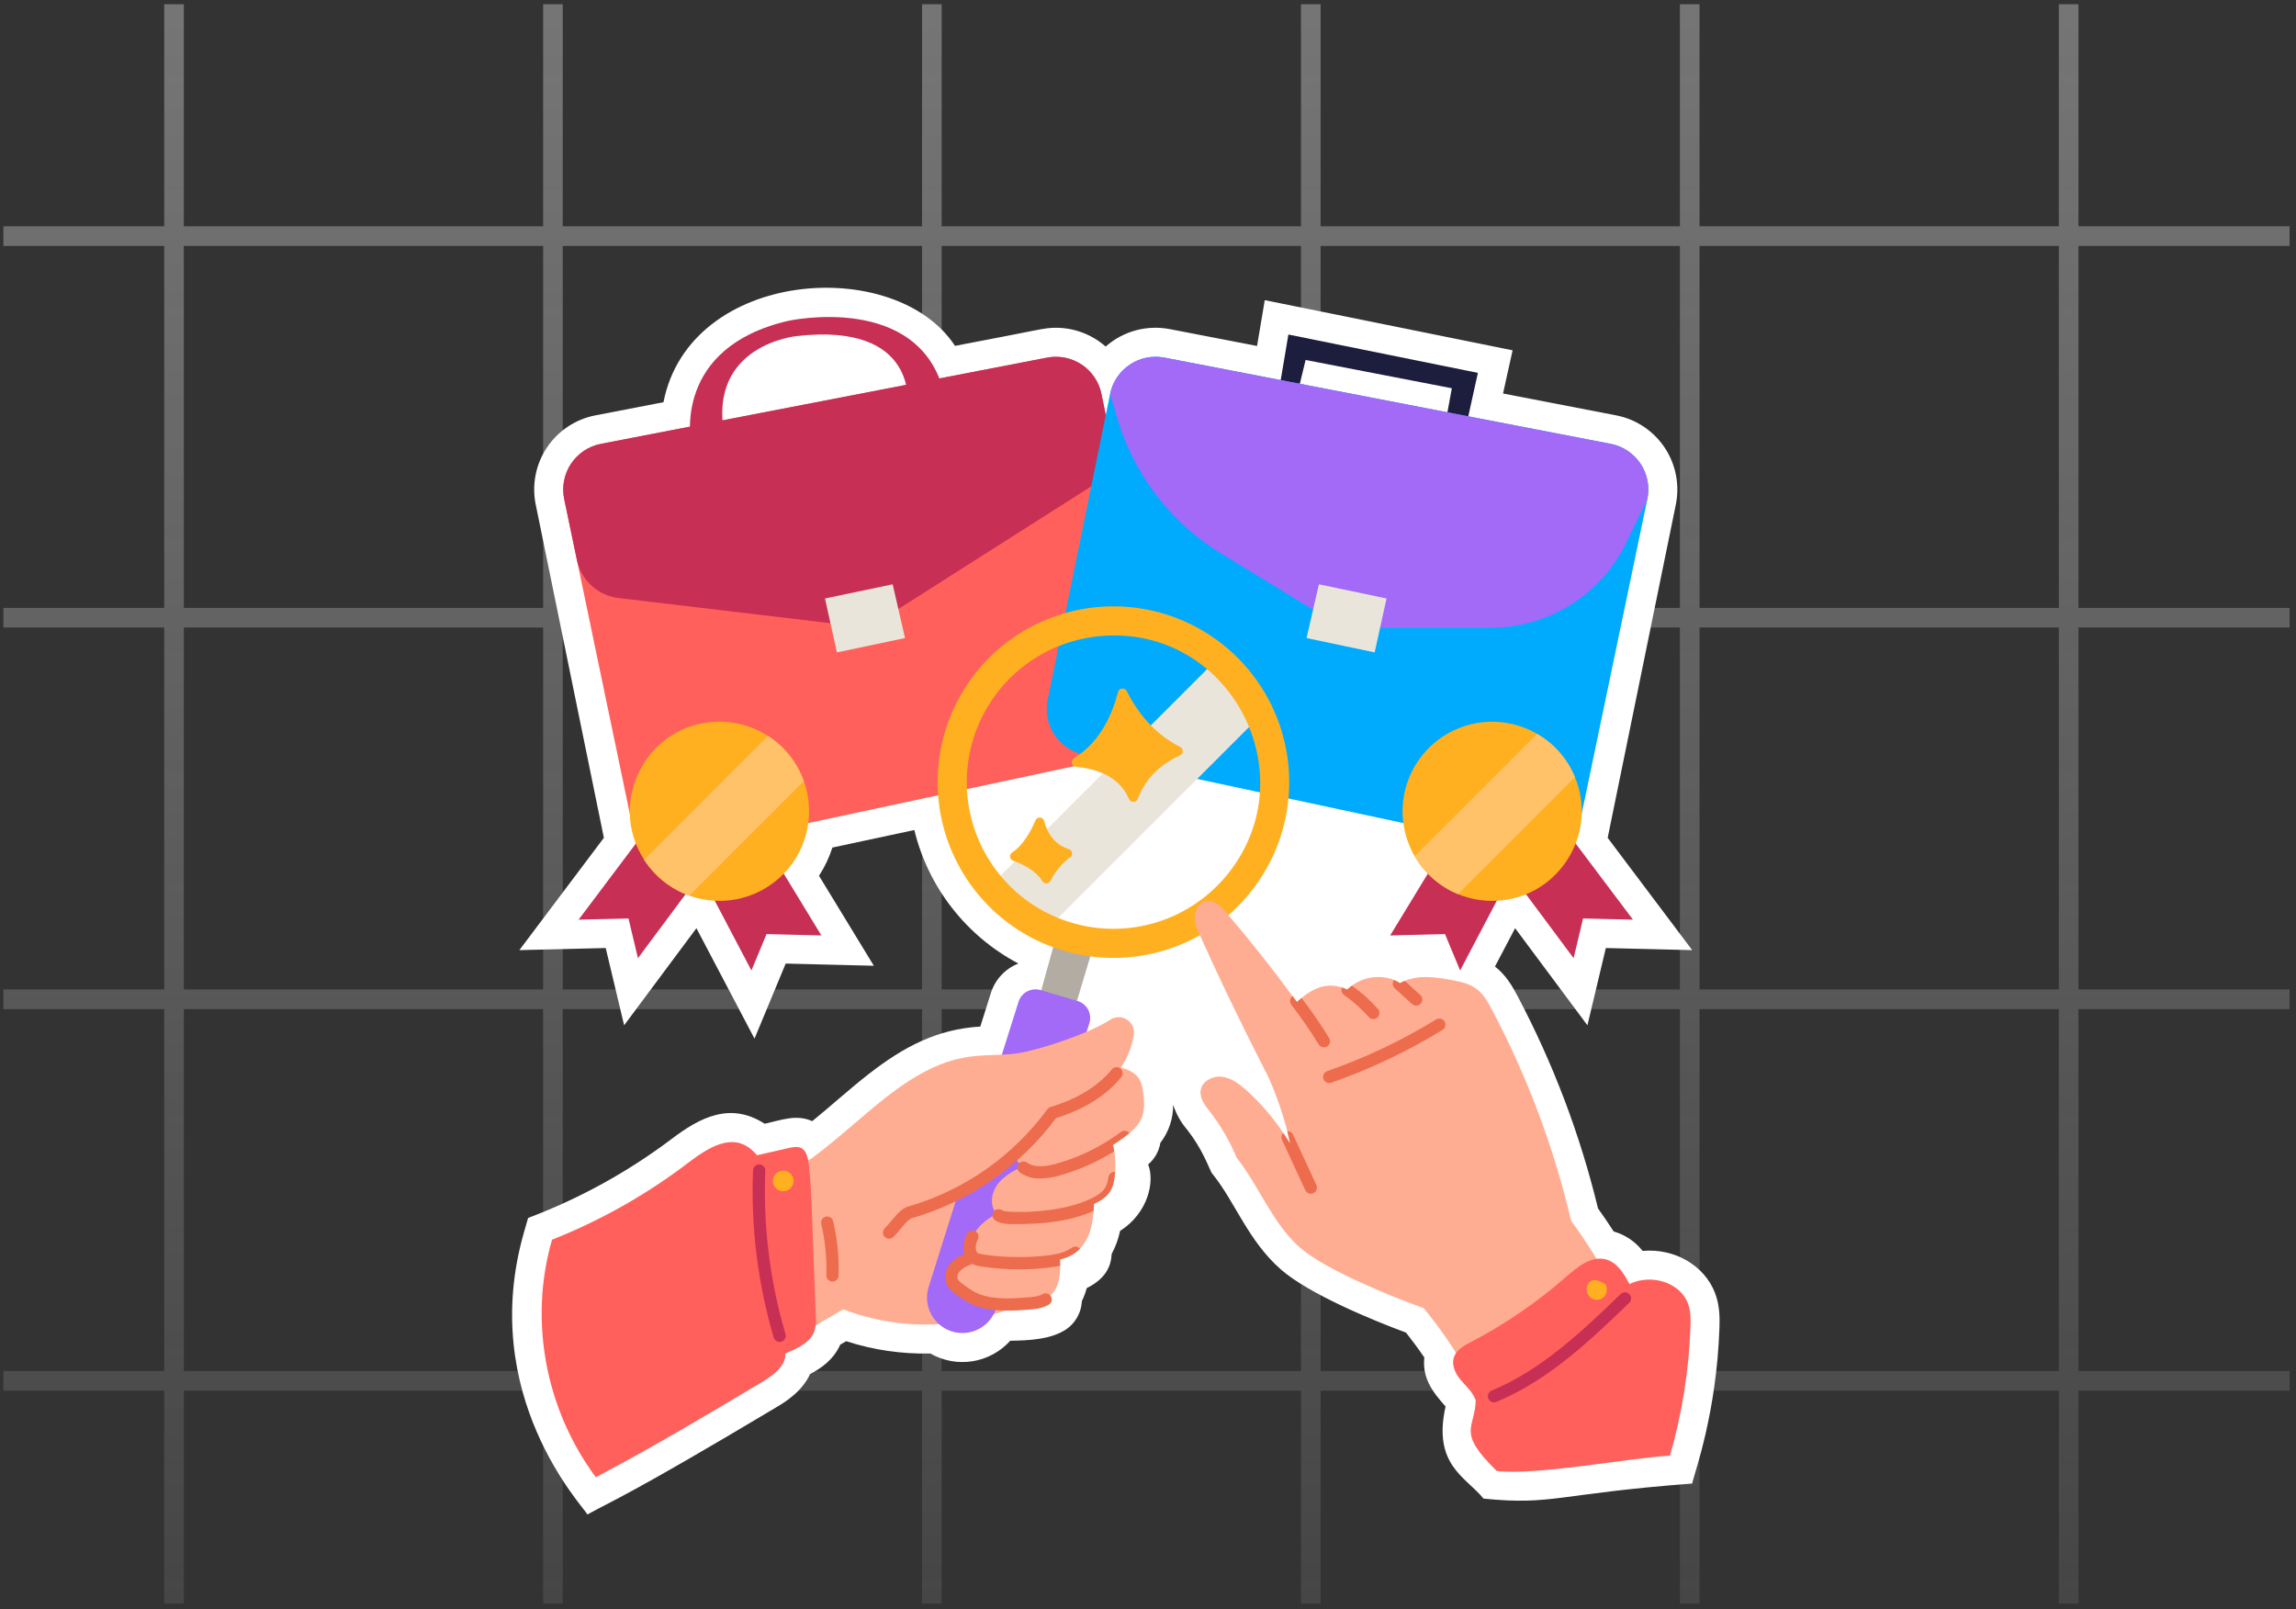 <svg width="234" height="164" viewBox="0 0 234 164" fill="none" xmlns="http://www.w3.org/2000/svg">
<rect x="0" y="0" width="234" height="164" fill="#333333" stroke="none"/>
<g clip-path="url(#clip0_6225_88248)">
<path d="M17.735 -14.418V225.97M56.353 -14.418V225.97M94.972 -14.418V225.97M133.591 -14.418V225.97M172.21 -14.418V225.97M210.829 -14.418V225.97M249.448 -14.418V225.97M288.066 -14.418V225.97M326.685 -14.418V225.97M365.304 -14.418V225.97M403.923 -14.418V225.97M0.345 -14.826H435.435M0.345 24.064H435.435M0.345 62.955H435.435M0.345 101.846H435.435M0.345 140.737H435.435M0.345 179.627H435.435M0.345 218.518H435.435" stroke="url(#paint0_linear_6225_88248)" stroke-opacity="0.4" stroke-width="2"/>
</g>
<path d="M174.771 131.735C173.71 129.025 170.735 127.195 167.408 127.49C166.658 126.536 165.627 125.843 164.461 125.51C163.902 124.648 163.378 123.878 162.863 123.16C161.043 115.644 158.294 108.383 154.68 101.545C154.119 100.484 153.478 99.38 152.363 98.505L154.416 94.601L161.785 104.498L163.661 96.622L172.463 96.836L163.849 85.39C163.857 85.352 170.784 51.479 170.789 51.454C170.996 50.455 171.003 49.425 170.809 48.425C170.615 47.423 170.224 46.471 169.658 45.622C169.093 44.774 168.364 44.046 167.515 43.481C166.666 42.917 165.714 42.526 164.712 42.333L153.184 40.105L154.158 35.703L128.9 30.591L128.113 35.261L119.238 33.546C118.083 33.32 116.891 33.363 115.755 33.67C114.619 33.978 113.569 34.542 112.685 35.32C111.285 34.088 109.486 33.407 107.621 33.405C106.345 33.405 106.232 33.574 97.33 35.251C91.265 25.964 70.289 27.394 67.619 40.992L60.682 42.333C59.68 42.525 58.726 42.916 57.877 43.48C57.027 44.045 56.298 44.774 55.733 45.623C55.167 46.472 54.776 47.425 54.583 48.427C54.389 49.429 54.397 50.459 54.605 51.458C54.61 51.483 61.54 85.363 61.546 85.388L52.931 96.836L61.732 96.622L63.609 104.498L70.977 94.601L76.897 105.857L80.076 98.205L89.059 98.43L83.47 89.259C84.052 88.365 84.511 87.398 84.835 86.382L93.185 84.595C93.888 87.485 95.198 90.192 97.027 92.538C98.855 94.883 101.161 96.814 103.792 98.202C103.129 98.461 102.532 98.865 102.046 99.386C101.56 99.907 101.198 100.531 100.985 101.211L99.909 104.627C95.502 104.883 92.091 106.695 88.549 109.453C86.534 111.022 84.739 112.678 82.78 114.265C81.173 113.554 79.758 114.121 77.932 114.531C74.441 112.28 71.348 113.86 68.372 116.139C63.925 119.479 59.026 122.17 53.823 124.133L53.42 125.527C48.593 142.249 59.533 153.629 59.866 154.354C62.39 152.951 64.051 152.431 79.163 143.402C79.955 142.929 81.728 141.869 82.562 140.038C83.707 139.444 84.959 138.567 85.633 137.046C85.834 136.927 86.035 136.81 86.236 136.692C89.006 137.589 91.908 138.014 94.819 137.947C96.119 138.694 97.637 138.973 99.118 138.736C100.6 138.5 101.955 137.763 102.959 136.648C105.028 136.618 106.91 136.487 108.381 135.658C108.928 135.351 109.387 134.909 109.715 134.374C110.044 133.84 110.231 133.231 110.259 132.605C110.469 132.185 110.634 131.743 110.751 131.288C112.229 130.544 113.23 129.49 113.292 127.809C113.692 127.071 113.982 126.279 114.153 125.457C117.039 123.609 117.704 120.39 117.014 118.683C117.679 118.118 118.121 117.335 118.261 116.474C119.12 115.364 119.579 113.996 119.563 112.592C119.864 113.524 120.347 114.386 120.984 115.129L121.021 115.176C122.489 117.053 123.114 118.785 123.473 119.52L123.713 119.824C125.881 122.57 127.26 126.503 130.539 129.38C133.365 131.858 139.787 134.518 143.298 135.819C143.886 136.57 144.52 137.413 145.162 138.352C144.935 140.456 146.008 141.874 147.328 143.347C145.988 149.331 149.425 150.541 151.196 152.736C158.265 153.445 158.674 152.244 172.455 151.202C172.753 149.933 174.933 144.013 175.239 135.364C175.278 134.284 175.276 133.023 174.771 131.735Z" fill="white"/>
<path d="M130.261 40.311L131.308 34.094L150.621 38.003L149.263 44.145L147.222 43.638L147.966 39.571L133.062 36.688L132.091 40.688L130.261 40.311Z" fill="#1D1D3D"/>
<path d="M114.968 76.91L69.813 86.575C69.202 86.705 68.572 86.714 67.959 86.6C67.345 86.487 66.76 86.253 66.237 85.912C65.714 85.572 65.263 85.131 64.911 84.616C64.559 84.1 64.312 83.52 64.185 82.909L59.517 60.533L57.498 50.855C57.371 50.24 57.367 49.606 57.486 48.989C57.606 48.373 57.846 47.786 58.195 47.263C58.543 46.74 58.992 46.292 59.515 45.944C60.038 45.596 60.625 45.355 61.242 45.236L106.716 36.449C107.942 36.213 109.211 36.469 110.248 37.163C111.285 37.856 112.008 38.931 112.258 40.153L113.84 47.903L118.616 71.33C118.867 72.553 118.624 73.826 117.941 74.871C117.258 75.916 116.189 76.649 114.968 76.91Z" fill="#FF605B"/>
<path d="M70.427 44.984C70.427 44.984 68.551 35.416 80.354 32.695C80.354 32.695 93.723 29.753 96.22 40.102L92.492 41.299C92.492 41.299 93.634 32.842 81.236 34.248C81.236 34.248 72.199 35.081 73.796 44.204L70.427 44.984Z" fill="#C72F55"/>
<path d="M110.978 49.721L88.55 63.98L63.034 60.949C62.01 60.827 61.049 60.387 60.288 59.69C59.527 58.993 59.004 58.074 58.794 57.064L57.498 50.854C57.371 50.239 57.367 49.604 57.486 48.988C57.606 48.371 57.846 47.784 58.195 47.261C58.543 46.739 58.992 46.29 59.515 45.942C60.038 45.594 60.625 45.354 61.242 45.235L106.717 36.447C107.942 36.211 109.211 36.467 110.249 37.16C111.286 37.854 112.008 38.929 112.258 40.152L113.161 44.579C113.361 45.557 113.259 46.571 112.869 47.489C112.479 48.407 111.82 49.186 110.978 49.721Z" fill="#C72F55"/>
<path d="M84.08 60.995L85.294 66.491L92.237 65.029L90.977 59.551L84.08 60.995Z" fill="#EAE5DB"/>
<path d="M66.163 84.17L58.967 93.732L64.053 93.609L65.017 97.656L70.928 89.718L66.163 84.17Z" fill="#C72F55"/>
<path d="M78.544 86.857L83.713 95.34L78.124 95.2L76.582 98.909L72.147 90.476L78.544 86.857Z" fill="#C72F55"/>
<path d="M82.456 82.683C82.457 85.105 81.495 87.427 79.783 89.14C78.071 90.853 75.749 91.816 73.328 91.816C71.797 91.817 70.291 91.433 68.948 90.699C67.605 89.964 66.468 88.904 65.642 87.615C61.782 81.625 66.047 73.555 73.328 73.555C74.526 73.554 75.714 73.79 76.822 74.248C77.93 74.707 78.936 75.379 79.784 76.227C80.632 77.075 81.304 78.081 81.763 79.189C82.221 80.297 82.457 81.484 82.456 82.683Z" fill="#FFB020"/>
<path d="M81.928 79.61L70.254 91.284C68.353 90.605 66.731 89.314 65.642 87.615L78.258 74.998C79.954 76.091 81.243 77.712 81.928 79.61Z" fill="#FFC269"/>
<path d="M110.425 76.909L155.58 86.573C156.191 86.704 156.821 86.713 157.434 86.599C158.048 86.485 158.633 86.251 159.156 85.911C159.679 85.57 160.13 85.129 160.482 84.614C160.834 84.099 161.081 83.519 161.208 82.908L165.876 60.531L167.895 50.854C168.022 50.239 168.026 49.604 167.907 48.988C167.787 48.371 167.546 47.784 167.198 47.261C166.85 46.739 166.401 46.29 165.878 45.942C165.355 45.594 164.768 45.354 164.151 45.235L118.677 36.447C117.451 36.211 116.182 36.467 115.144 37.16C114.107 37.854 113.385 38.929 113.135 40.152L111.553 47.901L106.777 71.328C106.526 72.552 106.769 73.825 107.452 74.87C108.135 75.915 109.204 76.648 110.425 76.909Z" fill="#00ABFE"/>
<path d="M124.426 56.399L136.844 63.98H151.929C154.813 63.98 157.639 63.167 160.082 61.634C162.525 60.101 164.486 57.91 165.741 55.313L167.895 50.854C168.023 50.239 168.027 49.604 167.907 48.988C167.788 48.371 167.547 47.784 167.199 47.261C166.85 46.739 166.402 46.29 165.879 45.942C165.356 45.594 164.769 45.354 164.152 45.235L118.677 36.447C117.451 36.211 116.182 36.467 115.145 37.16C114.107 37.854 113.385 38.929 113.136 40.152L113.892 42.7C115.586 48.413 119.34 53.294 124.426 56.399Z" fill="#A369F7"/>
<path d="M141.314 60.995L140.1 66.491L133.157 65.029L134.417 59.551L141.314 60.995Z" fill="#EAE5DB"/>
<path d="M159.23 84.17L166.427 93.732L161.341 93.609L160.376 97.656L154.466 89.718L159.23 84.17Z" fill="#C72F55"/>
<path d="M146.849 86.857L141.681 95.34L147.27 95.2L148.811 98.909L153.246 90.476L146.849 86.857Z" fill="#C72F55"/>
<path d="M152.067 91.816C150.413 91.815 148.791 91.365 147.374 90.514C145.956 89.662 144.796 88.442 144.018 86.983C143.24 85.524 142.873 83.881 142.956 82.23C143.039 80.579 143.568 78.981 144.489 77.607C145.409 76.233 146.685 75.135 148.181 74.43C149.676 73.725 151.335 73.439 152.981 73.604C154.626 73.768 156.196 74.376 157.522 75.363C158.849 76.35 159.883 77.679 160.513 79.208C162.97 85.124 158.629 91.816 152.067 91.816Z" fill="#FFB020"/>
<path d="M160.512 79.208L148.591 91.129C146.735 90.363 145.182 89.006 144.174 87.269L156.652 74.791C158.391 75.797 159.748 77.35 160.512 79.208Z" fill="#FFC269"/>
<path d="M57.646 129.898C67.595 126.146 77.175 121.481 86.263 115.963C87.138 115.431 88.023 114.886 89.009 114.609C89.995 114.333 91.115 114.359 91.972 114.92C94.623 113.661 97.484 112.904 100.411 112.687C101.862 112.569 103.399 112.591 104.67 113.302C105.996 114.044 106.849 115.46 107.199 116.94C107.548 118.419 107.449 119.967 107.247 121.474C106.73 125.319 105.558 129.041 104.391 132.742C101.522 134.099 98.408 134.862 95.236 134.983C92.064 135.103 88.901 134.58 85.937 133.445C77.718 138.207 69.663 143.252 61.442 148.719C58.929 144.438 57.46 139.624 57.156 134.67C57.06 133.071 57.094 131.421 57.646 129.898Z" fill="#FFAD92"/>
<path d="M124.098 67.117L129.19 72.209L105.903 95.496L100.811 90.403L124.098 67.117Z" fill="#EAE5DB"/>
<path d="M107.68 95.307L105.829 101.974L109.43 103.101L111.344 96.728L107.68 95.307Z" fill="#B2ACA3"/>
<path d="M131.328 78.183C131.025 74.653 129.682 71.291 127.469 68.523C125.255 65.756 122.271 63.707 118.893 62.635C115.515 61.564 111.895 61.518 108.491 62.504C105.087 63.49 102.052 65.464 99.77 68.175C97.488 70.886 96.061 74.213 95.669 77.735C95.278 81.257 95.94 84.816 97.571 87.962C99.202 91.108 101.73 93.699 104.834 95.408C107.939 97.118 111.48 97.868 115.011 97.564C117.355 97.364 119.636 96.703 121.725 95.62C123.814 94.537 125.668 93.053 127.184 91.254C128.699 89.454 129.845 87.373 130.556 85.131C131.267 82.888 131.529 80.527 131.328 78.183ZM125.216 88.968C123.682 90.914 121.688 92.448 119.413 93.432C117.139 94.416 114.655 94.819 112.186 94.605C109.717 94.391 107.34 93.566 105.269 92.205C103.198 90.844 101.498 88.99 100.322 86.808C99.146 84.627 98.531 82.187 98.531 79.709C98.532 77.231 99.149 74.792 100.327 72.611C101.505 70.431 103.206 68.578 105.278 67.218C107.35 65.859 109.728 65.035 112.197 64.823C125.275 63.703 133.244 78.783 125.216 88.968Z" fill="#FFB020"/>
<path d="M109.809 102.017L106.043 100.908C105.588 100.774 105.099 100.824 104.68 101.047C104.262 101.27 103.948 101.648 103.805 102.1L94.644 131.17C94.358 132.078 94.443 133.063 94.88 133.91C95.317 134.756 96.071 135.395 96.978 135.687C97.886 135.98 98.873 135.901 99.723 135.468C100.573 135.035 101.217 134.282 101.514 133.375L111.018 104.315C111.093 104.085 111.122 103.842 111.101 103.601C111.081 103.36 111.012 103.125 110.9 102.91C110.787 102.696 110.632 102.506 110.445 102.353C110.258 102.199 110.041 102.085 109.809 102.017Z" fill="#A369F7"/>
<path d="M113.942 70.529C113.476 72.397 112.299 75.548 109.466 77.267C109.379 77.32 109.311 77.399 109.272 77.493C109.233 77.587 109.225 77.691 109.249 77.79C109.272 77.889 109.327 77.978 109.404 78.043C109.481 78.109 109.577 78.149 109.679 78.157C111.57 78.326 114.035 79.032 115.065 81.431C115.102 81.52 115.165 81.596 115.245 81.649C115.325 81.703 115.42 81.73 115.516 81.729C115.613 81.727 115.706 81.697 115.785 81.641C115.864 81.586 115.924 81.508 115.958 81.418C116.487 80.004 117.659 78.147 120.253 76.996C120.337 76.96 120.409 76.901 120.46 76.825C120.511 76.75 120.54 76.661 120.543 76.57C120.546 76.479 120.522 76.388 120.475 76.31C120.429 76.232 120.361 76.168 120.279 76.127C118.904 75.443 116.522 73.841 114.841 70.442C114.798 70.353 114.729 70.28 114.643 70.232C114.557 70.183 114.459 70.163 114.361 70.172C114.263 70.182 114.17 70.221 114.095 70.285C114.02 70.349 113.967 70.434 113.942 70.529Z" fill="#FFB020"/>
<path d="M105.533 83.605C105.05 84.747 104.27 86.151 103.152 86.886C103.078 86.933 103.019 87 102.981 87.079C102.943 87.157 102.928 87.246 102.937 87.333C102.947 87.42 102.981 87.502 103.036 87.571C103.09 87.639 103.163 87.691 103.245 87.721C104.244 88.076 105.57 88.725 106.229 89.799C106.27 89.872 106.331 89.933 106.404 89.974C106.477 90.016 106.56 90.038 106.644 90.036C106.728 90.035 106.81 90.011 106.882 89.968C106.954 89.924 107.012 89.861 107.052 89.787C107.524 88.837 108.213 88.011 109.062 87.375C109.135 87.325 109.192 87.255 109.226 87.174C109.261 87.093 109.272 87.003 109.258 86.916C109.244 86.829 109.205 86.748 109.147 86.681C109.089 86.615 109.013 86.567 108.928 86.542C107.997 86.255 106.914 85.513 106.413 83.672C106.389 83.578 106.336 83.493 106.261 83.431C106.186 83.368 106.094 83.331 105.997 83.324C105.9 83.316 105.803 83.339 105.72 83.39C105.637 83.44 105.572 83.516 105.533 83.605Z" fill="#FFB020"/>
<path d="M92.726 123.567C98.554 121.877 103.66 118.308 107.248 113.415C109.771 112.673 112.166 111.393 113.798 109.383C114.733 108.247 115.343 106.878 115.562 105.423C115.598 105.125 115.548 104.823 115.418 104.552C115.287 104.282 115.081 104.055 114.825 103.899C114.568 103.742 114.272 103.663 113.972 103.67C113.672 103.678 113.38 103.772 113.132 103.94C110.936 105.375 105.701 107.081 103.627 107.364C99.964 107.864 97.032 106.596 90.365 111.786C87.897 113.707 85.626 115.895 82.957 117.872C82.167 118.999 81.369 120.142 80.879 121.428C80.39 122.715 80.233 124.182 80.741 125.461C81.195 126.514 81.983 127.387 82.983 127.948C83.621 128.344 84.341 128.588 85.088 128.661C87.252 128.822 89.077 127.168 90.608 125.63C91.402 124.833 92.046 123.762 92.726 123.567Z" fill="#FFAD92"/>
<path d="M84.845 130.617C84.838 130.617 84.832 130.617 84.825 130.617C84.659 130.611 84.502 130.541 84.389 130.42C84.275 130.299 84.214 130.138 84.219 129.972C84.274 128.216 84.099 126.461 83.698 124.75C83.679 124.67 83.677 124.587 83.69 124.506C83.703 124.425 83.732 124.348 83.775 124.278C83.819 124.208 83.875 124.148 83.942 124.1C84.009 124.052 84.084 124.018 84.164 123.999C84.244 123.98 84.327 123.977 84.408 123.991C84.489 124.004 84.567 124.033 84.636 124.076C84.706 124.12 84.766 124.176 84.814 124.243C84.862 124.31 84.897 124.385 84.915 124.465C85.341 126.282 85.527 128.146 85.469 130.011C85.464 130.173 85.396 130.327 85.279 130.44C85.163 130.553 85.007 130.617 84.845 130.617Z" fill="#ED6C4D"/>
<path d="M116.496 111.251C116.286 109.846 115.884 109.119 113.491 108.613C110.932 109.536 108.51 110.805 106.294 112.383C105.191 113.168 104.106 114.078 103.569 115.321C102.977 116.687 103.325 118.228 104.219 118.923C103.422 119.229 102.689 119.681 102.059 120.256C100.826 121.475 100.894 123.05 101.599 123.718C100.739 124.119 99.993 124.73 99.429 125.493C99.309 125.663 99.2 125.841 99.104 126.026C98.759 126.693 98.664 127.643 99.184 128.123C99.034 128.176 98.884 128.231 98.734 128.291C98.676 128.313 98.616 128.338 98.559 128.361C98.086 128.531 97.661 128.812 97.319 129.181C96.956 129.611 96.804 130.263 97.096 130.746C97.336 131.141 98.512 131.937 98.919 132.161C100.644 133.108 102.731 133.003 104.694 132.858C105.339 132.811 106.006 132.753 106.569 132.438C106.914 132.219 107.211 131.931 107.442 131.593C107.672 131.254 107.831 130.873 107.909 130.471C108.013 129.988 108.06 129.495 108.051 129.001C108.051 128.788 108.044 128.573 108.034 128.361C108.596 128.237 109.129 128.004 109.601 127.676C109.77 127.553 109.926 127.415 110.069 127.263C110.609 126.668 110.992 125.947 111.184 125.166C111.329 124.591 111.419 124.005 111.454 123.413C111.471 123.178 111.484 122.943 111.494 122.708C111.499 122.706 111.506 122.703 111.511 122.701C113.116 121.922 113.526 121.173 113.651 119.441C113.704 118.74 113.674 118.035 113.561 117.341C113.526 117.121 113.484 116.903 113.431 116.686C113.836 116.428 114.231 116.157 114.616 115.871C114.781 115.748 114.949 115.621 115.109 115.486C116.436 114.387 116.823 113.357 116.496 111.251Z" fill="#FFAD92"/>
<path d="M77.15 117.742L80.49 116.981C81.499 116.751 82.212 116.89 82.419 118.6C82.627 120.321 82.691 122.055 82.756 123.787C82.884 127.216 83.011 130.646 83.139 134.076C83.195 134.623 83.144 135.176 82.989 135.704C82.559 136.877 81.24 137.42 80.056 137.947C80.061 139.27 78.783 140.186 77.648 140.865C72.155 144.147 66.662 147.429 60.727 150.559C55.686 143.785 53.84 134.734 56.261 126.348C61.234 124.378 65.913 121.734 70.166 118.49C72.628 116.611 75.097 115.282 77.15 117.742Z" fill="#FF605B"/>
<path d="M78.855 136.321C77.227 130.793 76.515 125.036 76.747 119.278C76.754 119.112 76.826 118.956 76.948 118.843C77.069 118.731 77.231 118.672 77.397 118.678C77.562 118.685 77.718 118.757 77.831 118.879C77.943 119.001 78.003 119.162 77.996 119.328C77.769 124.95 78.465 130.571 80.055 135.968C80.101 136.127 80.082 136.298 80.003 136.443C79.924 136.588 79.79 136.696 79.631 136.743C79.472 136.79 79.301 136.772 79.156 136.692C79.01 136.613 78.902 136.479 78.855 136.321Z" fill="#C72F55"/>
<path d="M79.826 121.41C80.408 121.41 80.879 120.938 80.879 120.356C80.879 119.774 80.408 119.303 79.826 119.303C79.244 119.303 78.772 119.774 78.772 120.356C78.772 120.938 79.244 121.41 79.826 121.41Z" fill="#FFB020"/>
<path d="M90.608 126.256C90.484 126.256 90.363 126.219 90.26 126.15C90.158 126.082 90.078 125.984 90.03 125.87C89.983 125.756 89.97 125.631 89.994 125.51C90.018 125.388 90.077 125.277 90.165 125.19C90.408 124.946 90.644 124.664 90.872 124.392C91.408 123.753 91.914 123.15 92.554 122.967C98.252 121.323 103.242 117.834 106.743 113.047C106.824 112.936 106.94 112.854 107.072 112.816C109.766 112.023 111.924 110.7 113.313 108.989C113.417 108.861 113.568 108.78 113.733 108.763C113.897 108.746 114.062 108.795 114.19 108.9C114.319 109.004 114.401 109.155 114.418 109.319C114.435 109.484 114.387 109.648 114.283 109.777C112.77 111.641 110.472 113.082 107.628 113.954C103.968 118.879 98.794 122.467 92.898 124.168C92.626 124.246 92.203 124.751 91.829 125.195C91.584 125.488 91.331 125.79 91.05 126.072C90.992 126.13 90.923 126.176 90.847 126.208C90.771 126.24 90.69 126.256 90.608 126.256Z" fill="#ED6C4D"/>
<path d="M98.618 132.71C98.143 132.449 96.885 131.605 96.561 131.071C96.367 130.706 96.289 130.291 96.339 129.881C96.389 129.471 96.564 129.086 96.84 128.779C97.297 128.291 97.869 127.924 98.503 127.712C98.657 127.651 98.83 127.654 98.982 127.72C99.134 127.786 99.253 127.909 99.314 128.064C99.375 128.218 99.372 128.39 99.306 128.542C99.24 128.694 99.116 128.814 98.962 128.874C98.522 129.014 98.123 129.258 97.796 129.584C97.692 129.693 97.62 129.83 97.591 129.979C97.561 130.128 97.575 130.282 97.63 130.423C97.786 130.68 98.891 131.433 99.22 131.615C100.737 132.448 102.575 132.389 104.647 132.236C105.191 132.196 105.807 132.15 106.262 131.894C106.334 131.854 106.412 131.828 106.494 131.818C106.575 131.808 106.658 131.815 106.737 131.837C106.816 131.859 106.89 131.896 106.955 131.947C107.019 131.998 107.073 132.061 107.113 132.132C107.154 132.204 107.18 132.283 107.189 132.364C107.199 132.446 107.193 132.528 107.171 132.607C107.149 132.686 107.111 132.76 107.061 132.825C107.01 132.889 106.947 132.943 106.875 132.984C106.177 133.376 105.38 133.435 104.739 133.483C102.677 133.635 100.485 133.736 98.618 132.71Z" fill="#ED6C4D"/>
<path d="M109.6 127.676C109.128 128.005 108.595 128.237 108.033 128.361C108.043 128.573 108.05 128.788 108.05 129.001C107.642 129.089 107.229 129.156 106.813 129.201C105.833 129.315 104.847 129.372 103.86 129.371C102.552 129.371 101.246 129.271 99.953 129.073C99.414 128.987 98.919 128.852 98.558 128.361C98.028 127.656 98.115 126.568 98.548 125.736C98.625 125.589 98.756 125.479 98.914 125.429C99.072 125.38 99.244 125.395 99.391 125.471C99.403 125.478 99.416 125.485 99.428 125.493C99.564 125.575 99.663 125.705 99.706 125.858C99.749 126.01 99.731 126.173 99.658 126.313C99.395 126.818 99.338 127.518 99.675 127.716C99.972 127.89 103.196 128.361 106.67 127.961C106.923 127.931 107.178 127.898 107.43 127.851C108.075 127.763 108.691 127.531 109.233 127.171C109.359 127.08 109.514 127.039 109.668 127.056C109.823 127.073 109.965 127.147 110.068 127.263C109.925 127.415 109.769 127.553 109.6 127.676Z" fill="#ED6C4D"/>
<path d="M113.651 119.441C113.527 121.153 113.139 121.912 111.511 122.701C111.506 122.704 111.499 122.706 111.494 122.709C111.484 122.944 111.471 123.179 111.454 123.414C108.926 124.546 106.154 124.754 103.676 124.754C102.841 124.754 102.057 124.793 101.431 124.381C101.362 124.337 101.303 124.279 101.257 124.211C101.211 124.143 101.178 124.067 101.162 123.986C101.145 123.906 101.144 123.823 101.159 123.742C101.175 123.662 101.206 123.585 101.251 123.516C101.605 122.986 102.133 123.365 102.294 123.419C102.775 123.576 107.896 123.774 111.239 122.139C112.568 121.492 112.821 120.963 112.966 119.974C112.988 119.813 113.072 119.668 113.2 119.568C113.328 119.469 113.49 119.423 113.651 119.441Z" fill="#ED6C4D"/>
<path d="M114.616 115.872C114.231 116.157 113.836 116.428 113.431 116.687C113.483 116.904 113.526 117.122 113.561 117.342C111.859 118.405 110.017 119.225 108.088 119.777C107.418 119.985 106.722 120.099 106.021 120.117C105.282 120.138 104.556 119.924 103.948 119.504C103.881 119.457 103.824 119.396 103.781 119.327C103.737 119.257 103.708 119.179 103.694 119.098C103.681 119.017 103.683 118.934 103.702 118.854C103.72 118.774 103.755 118.698 103.802 118.632C103.85 118.565 103.911 118.508 103.981 118.465C104.051 118.421 104.128 118.392 104.209 118.379C104.291 118.366 104.374 118.369 104.454 118.388C104.534 118.407 104.609 118.441 104.676 118.489C105.516 119.085 106.751 118.86 107.743 118.577C109.538 118.064 111.253 117.304 112.838 116.319C113.318 116.024 113.786 115.708 114.243 115.369C114.374 115.272 114.538 115.23 114.7 115.252C114.861 115.274 115.008 115.358 115.108 115.487C114.948 115.622 114.781 115.749 114.616 115.872Z" fill="#ED6C4D"/>
<path d="M164.391 131.006C160.974 135.928 155.524 139.293 149.684 140.068C148.363 137.687 146.828 135.431 145.099 133.328C141.828 132.149 135.088 129.435 132.489 127.156C129.671 124.683 128.359 120.936 126.034 117.991C125.344 116.335 124.443 114.776 123.351 113.353C122.836 112.698 122.244 111.963 122.364 111.138C122.501 110.191 123.594 109.623 124.544 109.741C125.494 109.856 126.304 110.468 127.016 111.106C128.45 112.398 129.716 113.864 130.786 115.471C131.026 115.826 131.256 116.183 131.476 116.548C131.391 116.116 131.296 115.696 131.194 115.286C130.707 113.396 130.063 111.551 129.269 109.768C125.102 101.66 122.024 94.822 121.869 94.258C121.601 93.298 121.954 92.003 122.936 91.833C123.736 91.693 124.426 92.368 124.956 92.986C127.316 95.748 129.575 98.593 131.734 101.521C131.884 101.721 132.029 101.921 132.176 102.121C132.334 101.981 132.491 101.843 132.656 101.711C133.216 101.218 133.869 100.841 134.576 100.603C135.295 100.395 136.06 100.408 136.771 100.641C136.951 100.699 137.127 100.771 137.296 100.856C137.449 100.711 137.612 100.577 137.784 100.456C138.392 100.005 139.105 99.716 139.855 99.615C140.606 99.513 141.37 99.603 142.076 99.876C142.288 99.965 142.492 100.074 142.684 100.201C142.841 100.112 143.004 100.034 143.171 99.966C144.661 99.353 146.304 99.588 147.786 99.853C148.719 100.021 149.689 100.203 150.451 100.766C151.184 101.301 151.644 102.123 152.066 102.926C155.657 109.718 158.365 116.941 160.124 124.421C161.701 126.561 163.046 128.783 164.391 131.006Z" fill="#FFAD92"/>
<path d="M166.07 130.866C165.514 129.83 164.846 128.7 163.717 128.371C162.224 127.936 160.789 129.101 159.621 130.126C156.667 132.719 153.412 134.949 149.928 136.768C149.226 137.134 148.454 137.55 148.187 138.296C147.906 139.082 148.302 139.956 148.833 140.601C149.364 141.245 150.039 141.777 150.4 142.704C150.34 145.625 148.395 145.872 152.542 149.919C156.602 150.403 166.135 148.578 170.197 148.361C171.426 144.096 172.127 139.695 172.285 135.259C172.314 134.433 172.32 133.582 172.019 132.813C171.202 130.73 168.334 129.779 166.07 130.866Z" fill="#FF605B"/>
<path d="M151.683 142.54C151.652 142.464 151.636 142.382 151.636 142.3C151.636 142.218 151.652 142.137 151.684 142.061C151.716 141.985 151.762 141.917 151.82 141.859C151.878 141.801 151.947 141.755 152.023 141.724C157.151 139.615 161.413 135.51 165.173 131.888C165.232 131.831 165.302 131.786 165.378 131.756C165.455 131.726 165.536 131.711 165.618 131.713C165.701 131.715 165.781 131.732 165.857 131.765C165.932 131.798 166 131.845 166.057 131.904C166.114 131.963 166.159 132.033 166.189 132.11C166.219 132.186 166.233 132.268 166.232 132.35C166.23 132.432 166.212 132.513 166.18 132.588C166.147 132.663 166.099 132.731 166.04 132.788C162.199 136.488 157.846 140.681 152.498 142.88C152.423 142.911 152.341 142.927 152.259 142.927C152.177 142.927 152.096 142.91 152.02 142.879C151.944 142.847 151.876 142.801 151.818 142.743C151.76 142.685 151.714 142.616 151.683 142.54Z" fill="#C72F55"/>
<path d="M163.487 130.811C162.75 130.373 162.033 130.261 161.767 131.029C161.689 131.26 161.688 131.509 161.764 131.741C161.839 131.972 161.987 132.174 162.185 132.315C162.39 132.446 162.634 132.501 162.876 132.471C163.117 132.441 163.34 132.327 163.507 132.15C163.825 131.784 163.887 131.05 163.487 130.811Z" fill="#FFB020"/>
<path d="M134.876 109.964C134.822 109.807 134.832 109.635 134.904 109.486C134.976 109.337 135.105 109.223 135.261 109.168C139.141 107.818 142.863 106.051 146.362 103.899C146.432 103.856 146.51 103.828 146.591 103.815C146.672 103.802 146.755 103.805 146.835 103.824C146.915 103.843 146.99 103.877 147.057 103.925C147.123 103.973 147.18 104.034 147.223 104.104C147.266 104.174 147.294 104.252 147.307 104.333C147.32 104.414 147.317 104.497 147.298 104.577C147.279 104.657 147.244 104.732 147.196 104.798C147.148 104.865 147.087 104.921 147.017 104.964C143.441 107.163 139.637 108.969 135.672 110.349C135.516 110.403 135.344 110.393 135.195 110.321C135.045 110.249 134.931 110.12 134.876 109.964Z" fill="#ED6C4D"/>
<path d="M133.856 121.608C133.705 121.678 133.533 121.685 133.378 121.628C133.222 121.57 133.095 121.454 133.026 121.303L130.658 116.173C130.605 116.057 130.589 115.928 130.612 115.802C130.634 115.676 130.695 115.561 130.786 115.471C131.026 115.826 131.256 116.183 131.476 116.548C131.391 116.116 131.296 115.696 131.193 115.286C131.318 115.28 131.442 115.311 131.549 115.376C131.656 115.441 131.741 115.537 131.793 115.651L134.161 120.781C134.195 120.855 134.214 120.936 134.218 121.017C134.221 121.099 134.208 121.181 134.18 121.258C134.151 121.335 134.108 121.405 134.053 121.465C133.997 121.525 133.93 121.574 133.856 121.608Z" fill="#ED6C4D"/>
<path d="M135.258 106.651C135.117 106.738 134.948 106.765 134.787 106.727C134.626 106.689 134.486 106.589 134.398 106.449C133.539 105.054 132.609 103.704 131.611 102.404C131.51 102.272 131.465 102.106 131.487 101.941C131.508 101.777 131.594 101.628 131.726 101.526C131.728 101.524 131.731 101.524 131.733 101.521C131.883 101.721 132.028 101.921 132.176 102.121C132.333 101.981 132.491 101.844 132.656 101.711C133.653 103.019 134.598 104.391 135.463 105.791C135.507 105.861 135.535 105.939 135.548 106.02C135.561 106.101 135.558 106.184 135.539 106.264C135.52 106.344 135.486 106.419 135.437 106.486C135.389 106.552 135.328 106.609 135.258 106.651Z" fill="#ED6C4D"/>
<path d="M140.38 103.707C140.256 103.817 140.094 103.873 139.928 103.864C139.763 103.854 139.608 103.779 139.498 103.655C138.75 102.811 137.905 102.06 136.98 101.417C136.86 101.333 136.773 101.209 136.735 101.068C136.696 100.926 136.709 100.775 136.77 100.642C136.951 100.7 137.126 100.772 137.295 100.857C137.448 100.712 137.611 100.578 137.783 100.457C138.756 101.141 139.645 101.936 140.433 102.827C140.487 102.888 140.529 102.959 140.556 103.037C140.583 103.114 140.594 103.196 140.589 103.278C140.585 103.36 140.564 103.44 140.528 103.513C140.492 103.587 140.442 103.653 140.38 103.707Z" fill="#ED6C4D"/>
<path d="M144.794 102.287C144.739 102.348 144.672 102.397 144.598 102.432C144.524 102.467 144.443 102.487 144.361 102.491C144.279 102.495 144.197 102.483 144.12 102.455C144.043 102.427 143.972 102.385 143.911 102.329L142.146 100.727C142.029 100.621 141.957 100.474 141.944 100.316C141.931 100.158 141.978 100.001 142.076 99.877C142.288 99.966 142.492 100.075 142.684 100.202C142.841 100.114 143.004 100.035 143.171 99.967L144.751 101.404C144.812 101.46 144.861 101.526 144.896 101.6C144.931 101.675 144.951 101.755 144.955 101.837C144.959 101.919 144.947 102.001 144.919 102.078C144.892 102.155 144.849 102.226 144.794 102.287Z" fill="#ED6C4D"/>
<defs>
<linearGradient id="paint0_linear_6225_88248" x1="217.89" y1="-14.826" x2="217.89" y2="225.97" gradientUnits="userSpaceOnUse">
<stop stop-color="#E4E4E4"/>
<stop offset="1" stop-color="#E5E7ED" stop-opacity="0"/>
</linearGradient>
<clipPath id="clip0_6225_88248">
<rect width="233" height="163" fill="white" transform="translate(0.345 0.432)"/>
</clipPath>
</defs>
</svg>
